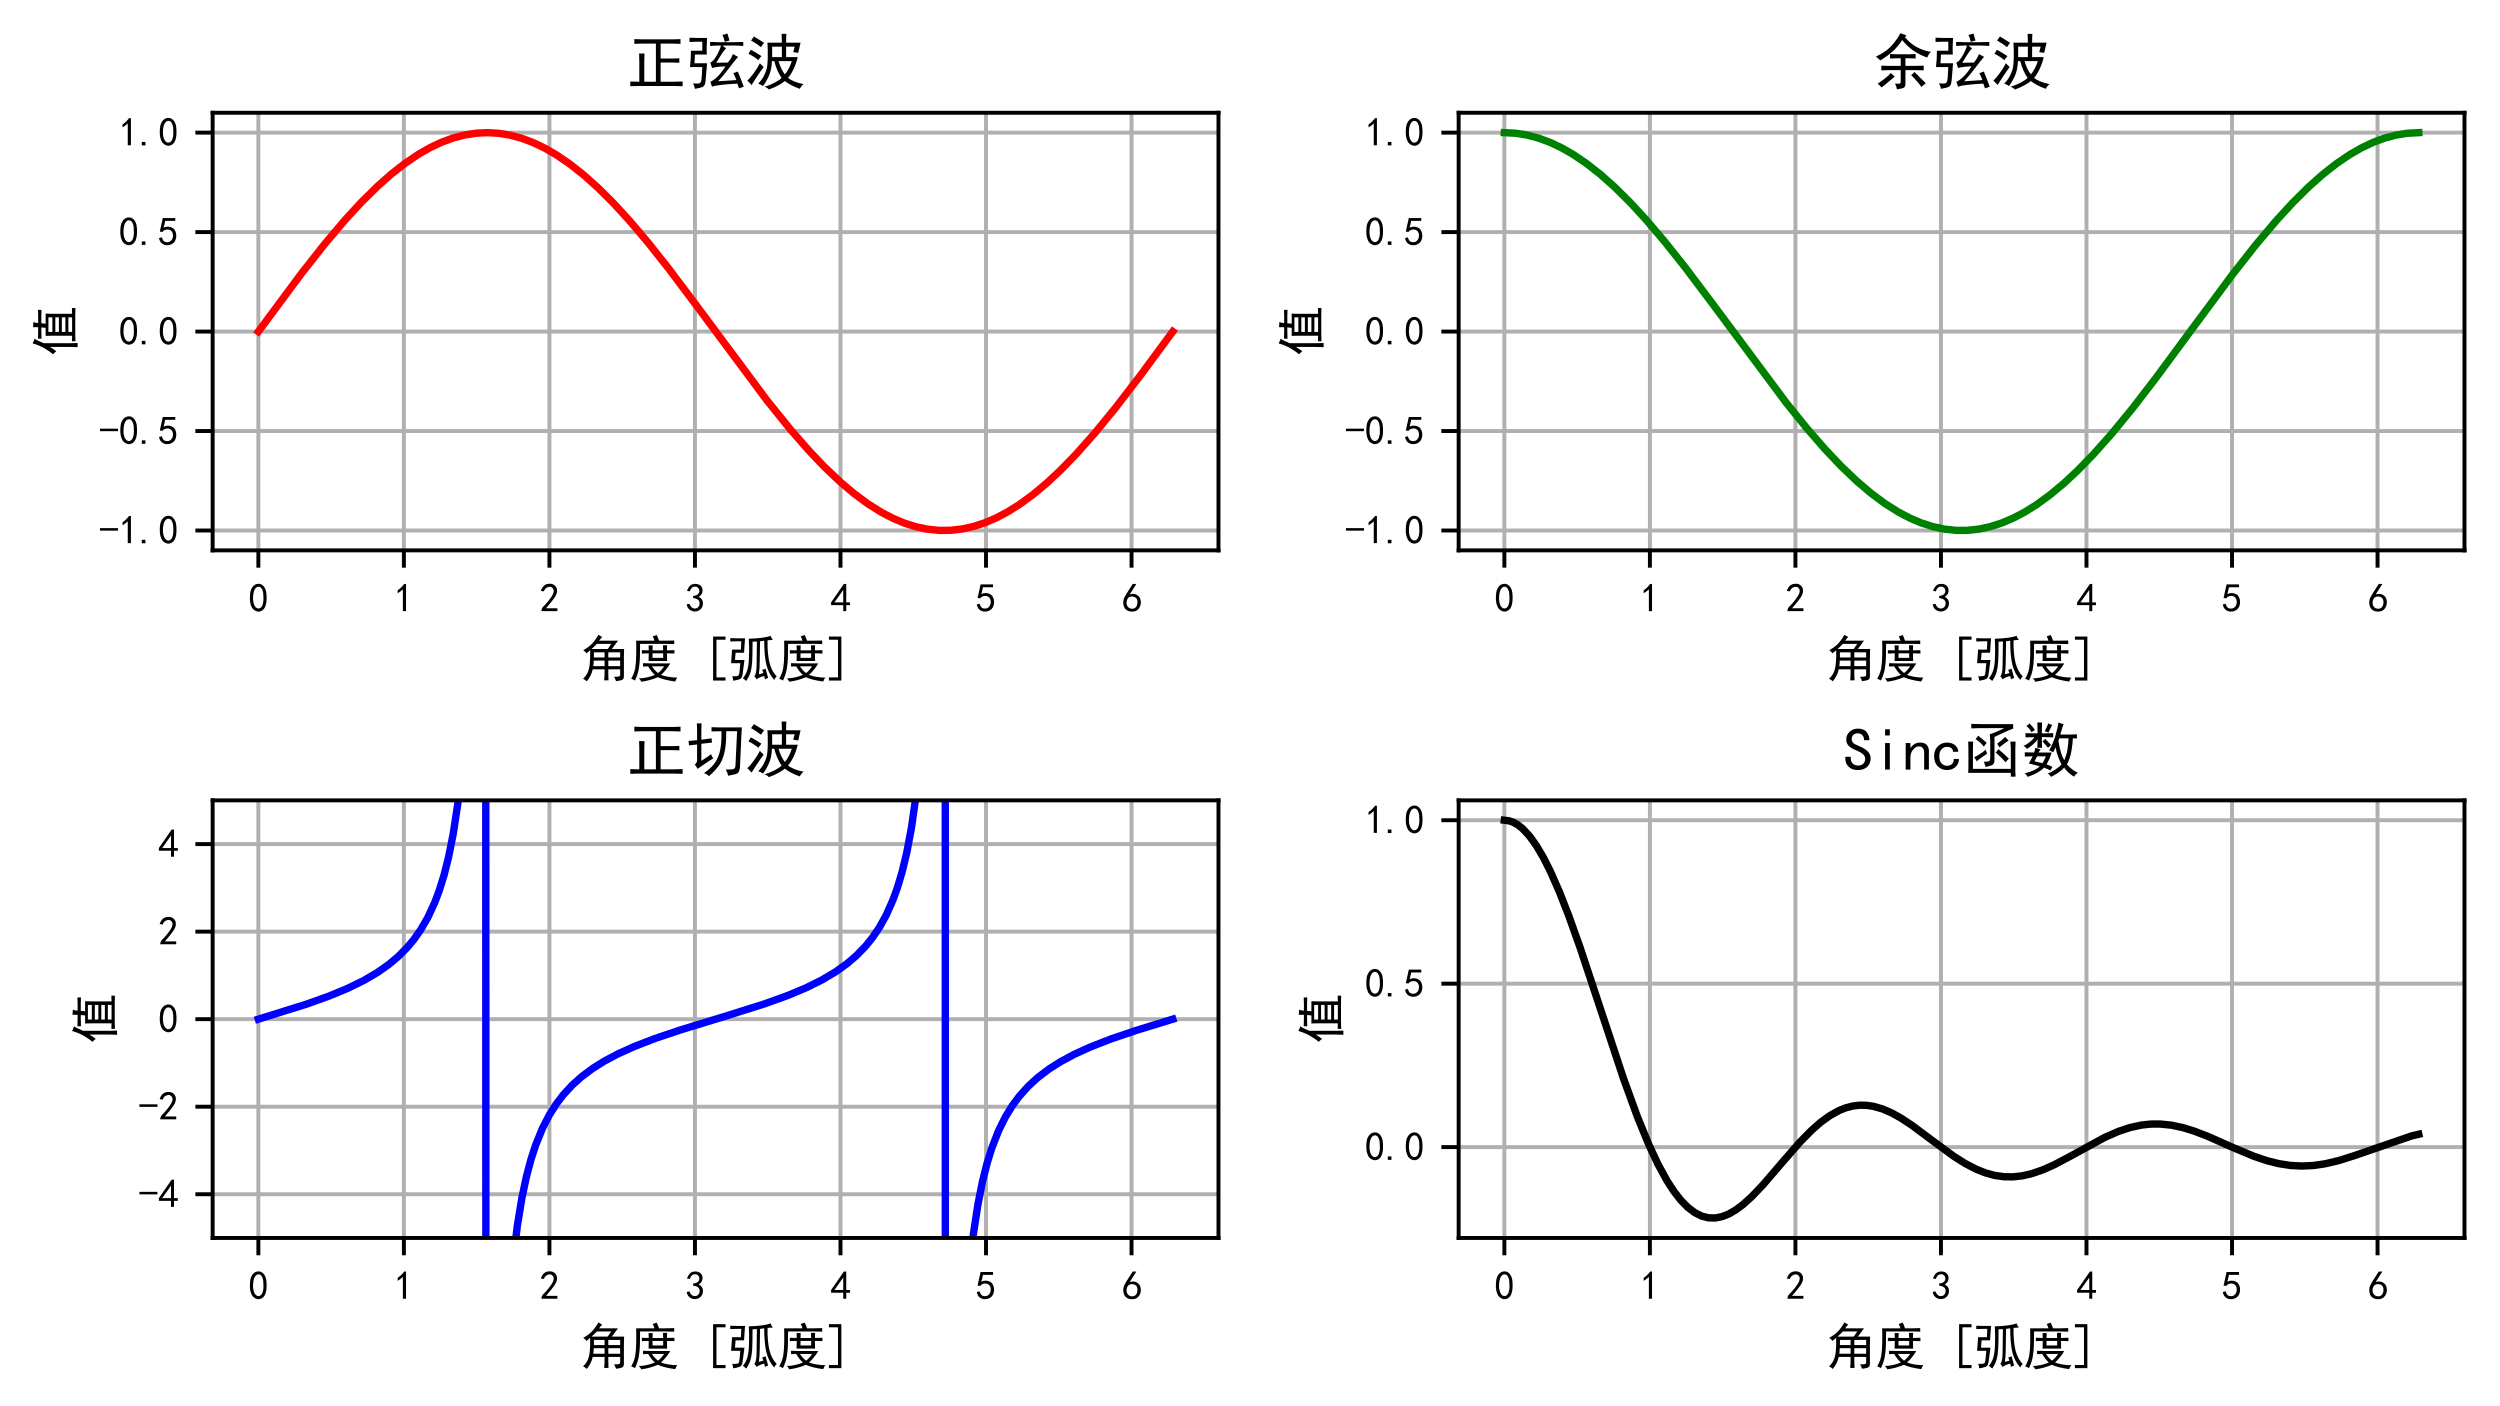<?xml version="1.0" encoding="utf-8" standalone="no"?>
<!DOCTYPE svg PUBLIC "-//W3C//DTD SVG 1.1//EN"
  "http://www.w3.org/Graphics/SVG/1.1/DTD/svg11.dtd">
<svg xmlns:xlink="http://www.w3.org/1999/xlink" width="506.789pt" height="284.957pt" viewBox="0 0 506.789 284.957" xmlns="http://www.w3.org/2000/svg" version="1.1">
 <defs>
  <style type="text/css">*{stroke-linejoin: round; stroke-linecap: butt}</style>
 </defs>
 <g id="figure_1">
  <g id="patch_1">
   <path d="M 0 284.957 
L 506.789 284.957 
L 506.789 0 
L 0 0 
z
" style="fill: #ffffff"/>
  </g>
  <g id="axes_1">
   <g id="patch_2">
    <path d="M 43.106 111.573 
L 247.004 111.573 
L 247.004 22.856 
L 43.106 22.856 
z
" style="fill: #ffffff"/>
   </g>
   <g id="matplotlib.axis_1">
    <g id="xtick_1">
     <g id="line2d_1">
      <path d="M 52.374 111.573 
L 52.374 22.856 
" clip-path="url(#p5f10c13020)" style="fill: none; stroke: #b0b0b0; stroke-width: 0.8; stroke-linecap: square"/>
     </g>
     <g id="line2d_2">
      <defs>
       <path id="m9344f1abde" d="M 0 0 
L 0 3.5 
" style="stroke: #000000; stroke-width: 0.8"/>
      </defs>
      <g>
       <use xlink:href="#m9344f1abde" x="52.374" y="111.573" style="stroke: #000000; stroke-width: 0.8"/>
      </g>
     </g>
     <g id="text_1">
      <!-- 0 -->
      <g transform="translate(50.374 124.073) scale(0.08 -0.08)">
       <defs>
        <path id="SimHei-30" d="M 225 2537 
Q 250 3200 412 3587 
Q 575 3975 875 4225 
Q 1175 4475 1612 4475 
Q 2050 4475 2375 4112 
Q 2700 3750 2800 3200 
Q 2900 2650 2862 1937 
Q 2825 1225 2612 775 
Q 2400 325 1975 150 
Q 1550 -25 1125 187 
Q 700 400 525 750 
Q 350 1100 275 1487 
Q 200 1875 225 2537 
z
M 750 2687 
Q 675 2000 800 1462 
Q 925 925 1212 700 
Q 1500 475 1800 612 
Q 2100 750 2237 1162 
Q 2375 1575 2375 2062 
Q 2375 2550 2337 2950 
Q 2300 3350 2112 3675 
Q 1925 4000 1612 4012 
Q 1300 4025 1062 3700 
Q 825 3375 750 2687 
z
" transform="scale(0.016)"/>
       </defs>
       <use xlink:href="#SimHei-30"/>
      </g>
     </g>
    </g>
    <g id="xtick_2">
     <g id="line2d_3">
      <path d="M 81.875 111.573 
L 81.875 22.856 
" clip-path="url(#p5f10c13020)" style="fill: none; stroke: #b0b0b0; stroke-width: 0.8; stroke-linecap: square"/>
     </g>
     <g id="line2d_4">
      <g>
       <use xlink:href="#m9344f1abde" x="81.875" y="111.573" style="stroke: #000000; stroke-width: 0.8"/>
      </g>
     </g>
     <g id="text_2">
      <!-- 1 -->
      <g transform="translate(79.875 124.073) scale(0.08 -0.08)">
       <defs>
        <path id="SimHei-31" d="M 1400 3600 
Q 1075 3275 575 2975 
L 575 3450 
Q 1200 3875 1600 4450 
L 1900 4450 
L 1900 150 
L 1400 150 
L 1400 3600 
z
" transform="scale(0.016)"/>
       </defs>
       <use xlink:href="#SimHei-31"/>
      </g>
     </g>
    </g>
    <g id="xtick_3">
     <g id="line2d_5">
      <path d="M 111.377 111.573 
L 111.377 22.856 
" clip-path="url(#p5f10c13020)" style="fill: none; stroke: #b0b0b0; stroke-width: 0.8; stroke-linecap: square"/>
     </g>
     <g id="line2d_6">
      <g>
       <use xlink:href="#m9344f1abde" x="111.377" y="111.573" style="stroke: #000000; stroke-width: 0.8"/>
      </g>
     </g>
     <g id="text_3">
      <!-- 2 -->
      <g transform="translate(109.377 124.073) scale(0.08 -0.08)">
       <defs>
        <path id="SimHei-32" d="M 300 250 
Q 325 625 650 925 
Q 975 1225 1475 1862 
Q 1975 2500 2125 2850 
Q 2275 3200 2237 3450 
Q 2200 3700 2000 3862 
Q 1800 4025 1537 4000 
Q 1275 3975 1037 3800 
Q 800 3625 675 3275 
L 200 3350 
Q 400 3925 712 4187 
Q 1025 4450 1450 4475 
Q 1700 4500 1900 4462 
Q 2100 4425 2312 4287 
Q 2525 4150 2662 3875 
Q 2800 3600 2762 3212 
Q 2725 2825 2375 2287 
Q 2025 1750 1025 600 
L 2825 600 
L 2825 150 
L 300 150 
L 300 250 
z
" transform="scale(0.016)"/>
       </defs>
       <use xlink:href="#SimHei-32"/>
      </g>
     </g>
    </g>
    <g id="xtick_4">
     <g id="line2d_7">
      <path d="M 140.878 111.573 
L 140.878 22.856 
" clip-path="url(#p5f10c13020)" style="fill: none; stroke: #b0b0b0; stroke-width: 0.8; stroke-linecap: square"/>
     </g>
     <g id="line2d_8">
      <g>
       <use xlink:href="#m9344f1abde" x="140.878" y="111.573" style="stroke: #000000; stroke-width: 0.8"/>
      </g>
     </g>
     <g id="text_4">
      <!-- 3 -->
      <g transform="translate(138.878 124.073) scale(0.08 -0.08)">
       <defs>
        <path id="SimHei-33" d="M 250 1225 
L 700 1300 
Q 800 975 1025 762 
Q 1250 550 1587 562 
Q 1925 575 2125 837 
Q 2325 1100 2300 1437 
Q 2275 1775 2037 1962 
Q 1800 2150 1275 2225 
L 1275 2550 
Q 1800 2600 2037 2825 
Q 2275 3050 2250 3412 
Q 2225 3775 1925 3937 
Q 1625 4100 1287 3975 
Q 950 3850 750 3275 
L 300 3350 
Q 450 3800 712 4100 
Q 975 4400 1425 4450 
Q 1875 4500 2212 4337 
Q 2550 4175 2687 3837 
Q 2825 3500 2725 3100 
Q 2625 2700 2150 2400 
Q 2500 2250 2687 1950 
Q 2875 1650 2812 1162 
Q 2750 675 2375 375 
Q 2000 75 1525 87 
Q 1050 100 700 387 
Q 350 675 250 1225 
z
" transform="scale(0.016)"/>
       </defs>
       <use xlink:href="#SimHei-33"/>
      </g>
     </g>
    </g>
    <g id="xtick_5">
     <g id="line2d_9">
      <path d="M 170.379 111.573 
L 170.379 22.856 
" clip-path="url(#p5f10c13020)" style="fill: none; stroke: #b0b0b0; stroke-width: 0.8; stroke-linecap: square"/>
     </g>
     <g id="line2d_10">
      <g>
       <use xlink:href="#m9344f1abde" x="170.379" y="111.573" style="stroke: #000000; stroke-width: 0.8"/>
      </g>
     </g>
     <g id="text_5">
      <!-- 4 -->
      <g transform="translate(168.379 124.073) scale(0.08 -0.08)">
       <defs>
        <path id="SimHei-34" d="M 2000 1100 
L 75 1100 
L 75 1525 
L 2100 4450 
L 2475 4450 
L 2475 1525 
L 3075 1525 
L 3075 1100 
L 2475 1100 
L 2475 150 
L 2000 150 
L 2000 1100 
z
M 2000 1525 
L 2000 3500 
L 600 1525 
L 2000 1525 
z
" transform="scale(0.016)"/>
       </defs>
       <use xlink:href="#SimHei-34"/>
      </g>
     </g>
    </g>
    <g id="xtick_6">
     <g id="line2d_11">
      <path d="M 199.88 111.573 
L 199.88 22.856 
" clip-path="url(#p5f10c13020)" style="fill: none; stroke: #b0b0b0; stroke-width: 0.8; stroke-linecap: square"/>
     </g>
     <g id="line2d_12">
      <g>
       <use xlink:href="#m9344f1abde" x="199.88" y="111.573" style="stroke: #000000; stroke-width: 0.8"/>
      </g>
     </g>
     <g id="text_6">
      <!-- 5 -->
      <g transform="translate(197.88 124.073) scale(0.08 -0.08)">
       <defs>
        <path id="SimHei-35" d="M 550 1325 
Q 725 650 1150 575 
Q 1575 500 1837 662 
Q 2100 825 2212 1087 
Q 2325 1350 2312 1675 
Q 2300 2000 2137 2225 
Q 1975 2450 1725 2525 
Q 1475 2600 1162 2525 
Q 850 2450 650 2175 
L 225 2225 
Q 275 2375 700 4375 
L 2675 4375 
L 2675 3925 
L 1075 3925 
Q 950 3250 825 2850 
Q 1200 3025 1525 3012 
Q 1850 3000 2150 2862 
Q 2450 2725 2587 2487 
Q 2725 2250 2787 2012 
Q 2850 1775 2837 1500 
Q 2825 1225 2725 937 
Q 2625 650 2425 462 
Q 2225 275 1937 162 
Q 1650 50 1275 75 
Q 900 100 562 350 
Q 225 600 100 1200 
L 550 1325 
z
" transform="scale(0.016)"/>
       </defs>
       <use xlink:href="#SimHei-35"/>
      </g>
     </g>
    </g>
    <g id="xtick_7">
     <g id="line2d_13">
      <path d="M 229.381 111.573 
L 229.381 22.856 
" clip-path="url(#p5f10c13020)" style="fill: none; stroke: #b0b0b0; stroke-width: 0.8; stroke-linecap: square"/>
     </g>
     <g id="line2d_14">
      <g>
       <use xlink:href="#m9344f1abde" x="229.381" y="111.573" style="stroke: #000000; stroke-width: 0.8"/>
      </g>
     </g>
     <g id="text_7">
      <!-- 6 -->
      <g transform="translate(227.381 124.073) scale(0.08 -0.08)">
       <defs>
        <path id="SimHei-36" d="M 250 1612 
Q 275 1975 387 2225 
Q 500 2475 725 2850 
L 1750 4450 
L 2325 4450 
L 1275 2800 
Q 1950 2975 2350 2750 
Q 2750 2525 2887 2237 
Q 3025 1950 3037 1612 
Q 3050 1275 2937 950 
Q 2825 625 2537 362 
Q 2250 100 1737 75 
Q 1225 50 862 262 
Q 500 475 362 862 
Q 225 1250 250 1612 
z
M 1025 787 
Q 1250 550 1625 525 
Q 2000 500 2250 775 
Q 2500 1050 2500 1575 
Q 2500 2100 2187 2300 
Q 1875 2500 1487 2450 
Q 1100 2400 925 2075 
Q 750 1750 775 1387 
Q 800 1025 1025 787 
z
" transform="scale(0.016)"/>
       </defs>
       <use xlink:href="#SimHei-36"/>
      </g>
     </g>
    </g>
    <g id="text_8">
     <!-- 角度 [弧度] -->
     <g transform="translate(117.555 137.119) scale(0.1 -0.1)">
      <defs>
       <path id="SimHei-89d2" d="M 3125 900 
L 1625 900 
Q 1475 125 875 -625 
Q 650 -400 400 -300 
Q 775 50 975 475 
Q 1175 900 1250 1575 
Q 1325 2250 1300 3325 
Q 1100 3125 825 2925 
Q 700 3125 425 3325 
Q 650 3425 1075 3737 
Q 1500 4050 1850 4512 
Q 2200 4975 2350 5275 
Q 2550 5125 2825 5000 
Q 2700 4875 2425 4525 
L 4825 4525 
Q 4700 4375 4050 3475 
L 5600 3475 
Q 5575 2925 5575 2500 
L 5575 25 
Q 5575 -350 5325 -450 
Q 5075 -550 4575 -600 
Q 4500 -325 4325 -50 
Q 4825 -50 4975 0 
Q 5125 50 5100 325 
L 5100 900 
L 3600 900 
L 3600 400 
Q 3600 25 3625 -500 
L 3075 -500 
Q 3125 0 3125 500 
L 3125 900 
z
M 3525 3475 
L 3975 4125 
L 2150 4125 
Q 1825 3775 1475 3475 
L 3525 3475 
z
M 5100 1300 
L 5100 2000 
L 3600 2000 
L 3600 1300 
L 5100 1300 
z
M 5100 2400 
L 5100 3050 
L 3600 3050 
L 3600 2400 
L 5100 2400 
z
M 3125 1300 
L 3125 2000 
L 1750 2000 
Q 1750 1625 1700 1300 
L 3125 1300 
z
M 3125 2400 
L 3125 3050 
L 1775 3050 
L 1775 2400 
L 3125 2400 
z
" transform="scale(0.016)"/>
       <path id="SimHei-5ea6" d="M 1750 1675 
Q 2450 1650 2875 1650 
L 5200 1650 
Q 4975 1250 4650 850 
Q 4325 450 4025 200 
Q 4350 50 4950 -50 
Q 5550 -150 6100 -150 
Q 5950 -300 5825 -650 
Q 5100 -550 4550 -412 
Q 4000 -275 3625 -100 
Q 3100 -325 2587 -462 
Q 2075 -600 1525 -675 
Q 1450 -475 1225 -250 
Q 1675 -250 2250 -125 
Q 2825 0 3250 200 
Q 2825 550 2400 1275 
L 1750 1250 
L 1750 1675 
z
M 2975 5075 
Q 3250 5150 3475 5250 
Q 3625 4975 3775 4525 
L 4700 4525 
Q 4975 4525 5700 4550 
L 5700 4100 
Q 5000 4125 4650 4125 
L 1375 4125 
Q 1375 3000 1350 2312 
Q 1325 1625 1212 950 
Q 1100 275 725 -525 
Q 500 -375 250 -300 
Q 650 400 762 1075 
Q 875 1750 887 2800 
Q 900 3850 875 4525 
L 3200 4525 
Q 3100 4850 2975 5075 
z
M 2475 3300 
Q 2475 3700 2450 3925 
L 2975 3925 
Q 2950 3725 2950 3300 
L 4300 3300 
Q 4300 3700 4275 3950 
L 4800 3950 
Q 4775 3650 4775 3300 
Q 5325 3300 5725 3325 
L 5725 2900 
Q 5350 2925 4775 2925 
Q 4775 2250 4800 1950 
L 2450 1950 
Q 2475 2350 2475 2925 
Q 2175 2925 1600 2900 
L 1600 3325 
Q 2175 3300 2475 3300 
z
M 4300 2350 
L 4300 2925 
L 2950 2925 
L 2950 2350 
L 4300 2350 
z
M 2875 1275 
Q 3200 775 3650 425 
Q 4025 700 4425 1275 
L 2900 1275 
L 2875 1275 
z
" transform="scale(0.016)"/>
       <path id="SimHei-20" transform="scale(0.016)"/>
       <path id="SimHei-5b" d="M 2825 -525 
L 1250 -525 
L 1250 5050 
L 2825 5050 
L 2825 4650 
L 1675 4650 
L 1675 -125 
L 2825 -125 
L 2825 -525 
z
" transform="scale(0.016)"/>
       <path id="SimHei-5f27" d="M 4075 4450 
Q 4050 3225 4037 2037 
Q 4025 850 3925 275 
Q 4200 350 4500 425 
Q 4450 600 4350 825 
Q 4575 900 4775 975 
Q 4925 400 5100 -200 
Q 4875 -250 4700 -375 
Q 4650 -125 4600 50 
Q 3900 -125 3650 -375 
L 3350 50 
Q 3625 250 3637 1437 
Q 3650 2625 3675 4425 
L 3125 4400 
Q 3125 2625 3075 1850 
Q 3025 1075 2875 550 
Q 2725 25 2325 -575 
Q 2125 -400 1900 -225 
Q 2275 225 2450 775 
Q 2625 1325 2662 2237 
Q 2700 3150 2687 3787 
Q 2675 4425 2650 4775 
Q 3650 4800 4350 4900 
Q 5050 5000 5400 5150 
Q 5500 4850 5700 4625 
Q 5475 4625 5025 4575 
Q 5000 3750 5075 2962 
Q 5150 2175 5287 1662 
Q 5425 1150 5662 712 
Q 5900 275 6200 0 
Q 6000 -125 5875 -450 
Q 5500 -25 5262 437 
Q 5025 900 4887 1437 
Q 4750 1975 4675 2750 
Q 4600 3525 4600 4525 
L 4075 4450 
z
M 2100 2075 
Q 1925 800 1862 275 
Q 1800 -250 1475 -362 
Q 1150 -475 675 -550 
Q 650 -250 550 25 
Q 1275 -25 1375 150 
Q 1475 325 1575 1675 
L 400 1675 
Q 450 2150 475 2575 
Q 500 3000 525 3400 
L 1650 3400 
L 1700 4450 
L 1175 4450 
Q 750 4450 300 4425 
L 300 4850 
Q 750 4825 1150 4825 
L 2175 4825 
Q 2150 4425 2112 4000 
Q 2075 3575 2050 3000 
L 975 3000 
L 900 2075 
L 2100 2075 
z
" transform="scale(0.016)"/>
       <path id="SimHei-5d" d="M 1875 -525 
L 300 -525 
L 300 -125 
L 1450 -125 
L 1450 4650 
L 300 4650 
L 300 5050 
L 1875 5050 
L 1875 -525 
z
" transform="scale(0.016)"/>
      </defs>
      <use xlink:href="#SimHei-89d2"/>
      <use xlink:href="#SimHei-5ea6" transform="translate(100 0)"/>
      <use xlink:href="#SimHei-20" transform="translate(200 0)"/>
      <use xlink:href="#SimHei-5b" transform="translate(250 0)"/>
      <use xlink:href="#SimHei-5f27" transform="translate(300 0)"/>
      <use xlink:href="#SimHei-5ea6" transform="translate(400 0)"/>
      <use xlink:href="#SimHei-5d" transform="translate(500 0)"/>
     </g>
    </g>
   </g>
   <g id="matplotlib.axis_2">
    <g id="ytick_1">
     <g id="line2d_15">
      <path d="M 43.106 107.54 
L 247.004 107.54 
" clip-path="url(#p5f10c13020)" style="fill: none; stroke: #b0b0b0; stroke-width: 0.8; stroke-linecap: square"/>
     </g>
     <g id="line2d_16">
      <defs>
       <path id="m191a0037b1" d="M 0 0 
L -3.5 0 
" style="stroke: #000000; stroke-width: 0.8"/>
      </defs>
      <g>
       <use xlink:href="#m191a0037b1" x="43.106" y="107.54" style="stroke: #000000; stroke-width: 0.8"/>
      </g>
     </g>
     <g id="text_9">
      <!-- -1.0 -->
      <g transform="translate(20.106 110.29) scale(0.08 -0.08)">
       <defs>
        <path id="SimHei-2d" d="M 2975 2125 
L 125 2125 
L 125 2525 
L 2975 2525 
L 2975 2125 
z
" transform="scale(0.016)"/>
        <path id="SimHei-2e" d="M 1075 125 
L 500 125 
L 500 675 
L 1075 675 
L 1075 125 
z
" transform="scale(0.016)"/>
       </defs>
       <use xlink:href="#SimHei-2d"/>
       <use xlink:href="#SimHei-31" transform="translate(50 0)"/>
       <use xlink:href="#SimHei-2e" transform="translate(100 0)"/>
       <use xlink:href="#SimHei-30" transform="translate(150 0)"/>
      </g>
     </g>
    </g>
    <g id="ytick_2">
     <g id="line2d_17">
      <path d="M 43.106 87.377 
L 247.004 87.377 
" clip-path="url(#p5f10c13020)" style="fill: none; stroke: #b0b0b0; stroke-width: 0.8; stroke-linecap: square"/>
     </g>
     <g id="line2d_18">
      <g>
       <use xlink:href="#m191a0037b1" x="43.106" y="87.377" style="stroke: #000000; stroke-width: 0.8"/>
      </g>
     </g>
     <g id="text_10">
      <!-- -0.5 -->
      <g transform="translate(20.106 90.127) scale(0.08 -0.08)">
       <use xlink:href="#SimHei-2d"/>
       <use xlink:href="#SimHei-30" transform="translate(50 0)"/>
       <use xlink:href="#SimHei-2e" transform="translate(100 0)"/>
       <use xlink:href="#SimHei-35" transform="translate(150 0)"/>
      </g>
     </g>
    </g>
    <g id="ytick_3">
     <g id="line2d_19">
      <path d="M 43.106 67.214 
L 247.004 67.214 
" clip-path="url(#p5f10c13020)" style="fill: none; stroke: #b0b0b0; stroke-width: 0.8; stroke-linecap: square"/>
     </g>
     <g id="line2d_20">
      <g>
       <use xlink:href="#m191a0037b1" x="43.106" y="67.214" style="stroke: #000000; stroke-width: 0.8"/>
      </g>
     </g>
     <g id="text_11">
      <!-- 0.0 -->
      <g transform="translate(24.106 69.964) scale(0.08 -0.08)">
       <use xlink:href="#SimHei-30"/>
       <use xlink:href="#SimHei-2e" transform="translate(50 0)"/>
       <use xlink:href="#SimHei-30" transform="translate(100 0)"/>
      </g>
     </g>
    </g>
    <g id="ytick_4">
     <g id="line2d_21">
      <path d="M 43.106 47.051 
L 247.004 47.051 
" clip-path="url(#p5f10c13020)" style="fill: none; stroke: #b0b0b0; stroke-width: 0.8; stroke-linecap: square"/>
     </g>
     <g id="line2d_22">
      <g>
       <use xlink:href="#m191a0037b1" x="43.106" y="47.051" style="stroke: #000000; stroke-width: 0.8"/>
      </g>
     </g>
     <g id="text_12">
      <!-- 0.5 -->
      <g transform="translate(24.106 49.801) scale(0.08 -0.08)">
       <use xlink:href="#SimHei-30"/>
       <use xlink:href="#SimHei-2e" transform="translate(50 0)"/>
       <use xlink:href="#SimHei-35" transform="translate(100 0)"/>
      </g>
     </g>
    </g>
    <g id="ytick_5">
     <g id="line2d_23">
      <path d="M 43.106 26.888 
L 247.004 26.888 
" clip-path="url(#p5f10c13020)" style="fill: none; stroke: #b0b0b0; stroke-width: 0.8; stroke-linecap: square"/>
     </g>
     <g id="line2d_24">
      <g>
       <use xlink:href="#m191a0037b1" x="43.106" y="26.888" style="stroke: #000000; stroke-width: 0.8"/>
      </g>
     </g>
     <g id="text_13">
      <!-- 1.0 -->
      <g transform="translate(24.106 29.638) scale(0.08 -0.08)">
       <use xlink:href="#SimHei-31"/>
       <use xlink:href="#SimHei-2e" transform="translate(50 0)"/>
       <use xlink:href="#SimHei-30" transform="translate(100 0)"/>
      </g>
     </g>
    </g>
    <g id="text_14">
     <!-- 值 -->
     <g transform="translate(14.856 72.214) rotate(-90) scale(0.1 -0.1)">
      <defs>
       <path id="SimHei-503c" d="M 3675 4450 
L 3675 5100 
Q 3975 5075 4350 5050 
Q 4225 4875 4200 4450 
L 5125 4450 
Q 5550 4450 5875 4475 
L 5875 4025 
Q 5525 4050 5125 4050 
L 4175 4050 
L 4125 3500 
L 5400 3500 
Q 5375 3200 5375 2700 
L 5375 150 
Q 5875 150 6100 175 
L 6100 -275 
Q 5775 -250 5200 -250 
L 2850 -250 
Q 2275 -250 1900 -275 
L 1900 175 
Q 2125 150 2600 150 
L 2600 2700 
Q 2600 3175 2575 3500 
L 3600 3500 
L 3650 4050 
L 3200 4050 
Q 2575 4050 2225 4025 
L 2225 4475 
Q 2550 4450 3200 4450 
L 3675 4450 
z
M 2225 4900 
Q 2025 4675 1650 3750 
L 1650 450 
Q 1650 -75 1675 -550 
L 1150 -550 
Q 1175 -125 1175 375 
L 1175 2950 
Q 875 2450 625 2150 
Q 425 2425 250 2575 
Q 500 2825 937 3537 
Q 1375 4250 1625 5150 
Q 1975 4975 2225 4900 
z
M 4925 2650 
L 4925 3150 
L 3075 3150 
L 3075 2650 
L 4925 2650 
z
M 4925 150 
L 4925 625 
L 3075 625 
L 3075 150 
L 4925 150 
z
M 4925 1000 
L 4925 1450 
L 3075 1450 
L 3075 1000 
L 4925 1000 
z
M 4925 1825 
L 4925 2275 
L 3075 2275 
L 3075 1825 
L 4925 1825 
z
" transform="scale(0.016)"/>
      </defs>
      <use xlink:href="#SimHei-503c"/>
     </g>
    </g>
   </g>
   <g id="line2d_25">
    <path d="M 52.374 67.214 
L 61.201 55.328 
L 65.847 49.432 
L 70.028 44.498 
L 73.28 40.971 
L 76.532 37.762 
L 79.319 35.294 
L 82.106 33.112 
L 84.894 31.233 
L 87.217 29.913 
L 89.54 28.823 
L 91.862 27.971 
L 94.185 27.363 
L 96.508 27.001 
L 98.831 26.889 
L 101.154 27.026 
L 103.476 27.413 
L 105.799 28.046 
L 108.122 28.921 
L 110.445 30.035 
L 112.768 31.378 
L 115.555 33.282 
L 118.343 35.489 
L 121.13 37.979 
L 124.382 41.212 
L 127.634 44.761 
L 131.35 49.148 
L 135.531 54.421 
L 141.106 61.833 
L 155.508 81.205 
L 160.153 86.963 
L 163.87 91.225 
L 167.122 94.643 
L 170.374 97.728 
L 173.161 100.08 
L 175.949 102.138 
L 178.736 103.884 
L 181.059 105.09 
L 183.382 106.062 
L 185.704 106.792 
L 188.027 107.278 
L 190.35 107.515 
L 192.673 107.502 
L 194.996 107.24 
L 197.319 106.73 
L 199.641 105.975 
L 201.964 104.98 
L 204.287 103.751 
L 206.61 102.295 
L 209.397 100.263 
L 212.185 97.935 
L 214.972 95.333 
L 218.224 91.983 
L 221.94 87.788 
L 226.122 82.683 
L 231.232 76.033 
L 237.736 67.214 
L 237.736 67.214 
" clip-path="url(#p5f10c13020)" style="fill: none; stroke: #ff0000; stroke-width: 1.5; stroke-linecap: square"/>
   </g>
   <g id="patch_3">
    <path d="M 43.106 111.573 
L 43.106 22.856 
" style="fill: none; stroke: #000000; stroke-width: 0.8; stroke-linejoin: miter; stroke-linecap: square"/>
   </g>
   <g id="patch_4">
    <path d="M 247.004 111.573 
L 247.004 22.856 
" style="fill: none; stroke: #000000; stroke-width: 0.8; stroke-linejoin: miter; stroke-linecap: square"/>
   </g>
   <g id="patch_5">
    <path d="M 43.106 111.573 
L 247.004 111.573 
" style="fill: none; stroke: #000000; stroke-width: 0.8; stroke-linejoin: miter; stroke-linecap: square"/>
   </g>
   <g id="patch_6">
    <path d="M 43.106 22.856 
L 247.004 22.856 
" style="fill: none; stroke: #000000; stroke-width: 0.8; stroke-linejoin: miter; stroke-linecap: square"/>
   </g>
   <g id="text_15">
    <!-- 正弦波 -->
    <g transform="translate(127.055 16.856) scale(0.12 -0.12)">
     <defs>
      <path id="SimHei-6b63" d="M 4825 4625 
Q 5300 4625 5675 4650 
L 5675 4150 
Q 5300 4175 4775 4175 
L 3575 4175 
L 3575 2600 
L 4850 2600 
Q 5250 2600 5550 2625 
L 5550 2150 
Q 5250 2175 4850 2175 
L 3575 2175 
L 3575 150 
L 4850 150 
Q 5375 150 5900 175 
L 5900 -325 
Q 5375 -300 4975 -300 
L 1175 -300 
Q 700 -300 375 -325 
L 375 175 
Q 700 150 1175 150 
L 1325 150 
L 1325 2350 
Q 1325 2800 1300 3125 
L 1875 3125 
Q 1850 2825 1850 2350 
L 1850 150 
L 3075 150 
L 3075 4175 
L 1625 4175 
Q 1150 4175 800 4150 
L 800 4650 
Q 1150 4625 1625 4625 
L 4825 4625 
z
" transform="scale(0.016)"/>
      <path id="SimHei-5f26" d="M 5025 4325 
Q 5575 4325 6050 4350 
L 6050 3925 
Q 5525 3975 5025 3975 
L 3850 3975 
Q 4000 3825 4250 3675 
Q 4025 3550 3200 2150 
Q 3650 2150 4425 2175 
Q 4825 2650 4950 3075 
Q 5200 2925 5500 2775 
Q 5100 2325 4550 1587 
Q 4000 850 3400 200 
Q 3825 225 5325 325 
Q 5175 750 5000 1050 
Q 5225 1125 5475 1225 
Q 5850 325 6100 -375 
Q 5975 -425 5600 -550 
Q 5525 -325 5425 -50 
Q 4450 -100 3775 -175 
Q 3100 -250 2750 -375 
L 2575 150 
Q 2850 250 3275 637 
Q 3700 1025 4175 1775 
Q 3925 1775 3525 1737 
Q 3125 1700 2750 1600 
L 2575 2175 
Q 2875 2275 3225 2887 
Q 3575 3500 3700 3975 
Q 3025 3975 2550 3925 
L 2550 4350 
Q 3025 4325 3500 4325 
L 5025 4325 
z
M 950 -600 
Q 900 -325 750 -25 
Q 1350 -75 1462 0 
Q 1575 75 1625 300 
Q 1675 525 1725 1700 
L 425 1700 
Q 525 2575 525 3425 
L 1725 3425 
L 1725 4375 
L 1150 4375 
Q 750 4375 375 4350 
L 375 4800 
Q 750 4775 1125 4775 
L 2225 4775 
Q 2200 4300 2187 3900 
Q 2175 3500 2200 3025 
L 950 3025 
L 900 2100 
L 2225 2100 
Q 2175 1600 2125 850 
Q 2075 100 2000 -112 
Q 1925 -325 1725 -412 
Q 1525 -500 950 -600 
z
M 4375 5250 
Q 4475 4900 4600 4500 
Q 4350 4450 4100 4350 
Q 4025 4750 3850 5100 
Q 4125 5125 4375 5250 
z
" transform="scale(0.016)"/>
      <path id="SimHei-6ce2" d="M 5075 3275 
Q 5175 3600 5225 3850 
L 4325 3850 
L 4325 2750 
L 5550 2750 
Q 5400 2100 5125 1512 
Q 4850 925 4525 550 
Q 4775 350 5200 175 
Q 5625 0 6175 -100 
Q 5900 -300 5775 -600 
Q 5250 -425 4800 -175 
Q 4350 75 4200 225 
Q 3950 25 3537 -212 
Q 3125 -450 2500 -675 
Q 2375 -500 2050 -375 
Q 2525 -250 3062 25 
Q 3600 300 3850 550 
Q 3325 1300 3075 2325 
L 2825 2325 
Q 2800 1400 2487 725 
Q 2175 50 1875 -300 
Q 1700 -150 1375 -50 
Q 1750 325 1950 712 
Q 2150 1100 2262 1475 
Q 2375 1850 2387 2825 
Q 2400 3800 2350 4275 
L 3875 4275 
Q 3875 4850 3850 5200 
L 4350 5200 
Q 4325 4900 4325 4275 
L 5850 4275 
Q 5825 4125 5750 3837 
Q 5675 3550 5600 3200 
Q 5300 3250 5075 3275 
z
M 3525 2325 
Q 3800 1400 4200 925 
Q 4650 1475 4925 2325 
L 3525 2325 
z
M 1950 1700 
Q 1700 1375 1262 712 
Q 825 50 675 -200 
Q 475 50 225 275 
Q 525 525 937 1100 
Q 1350 1675 1550 2100 
L 1950 1700 
z
M 3875 2750 
L 3875 3850 
L 2850 3850 
L 2850 2750 
L 3875 2750 
z
M 925 4925 
Q 1600 4525 2000 4250 
Q 1800 4025 1675 3800 
Q 1250 4150 625 4500 
Q 775 4700 925 4925 
z
M 600 3525 
Q 1125 3250 1725 2850 
Q 1525 2675 1400 2425 
Q 925 2825 350 3100 
Q 450 3275 600 3525 
z
" transform="scale(0.016)"/>
     </defs>
     <use xlink:href="#SimHei-6b63"/>
     <use xlink:href="#SimHei-5f26" transform="translate(100 0)"/>
     <use xlink:href="#SimHei-6ce2" transform="translate(200 0)"/>
    </g>
   </g>
  </g>
  <g id="axes_2">
   <g id="patch_7">
    <path d="M 295.691 111.573 
L 499.589 111.573 
L 499.589 22.856 
L 295.691 22.856 
z
" style="fill: #ffffff"/>
   </g>
   <g id="matplotlib.axis_3">
    <g id="xtick_8">
     <g id="line2d_26">
      <path d="M 304.959 111.573 
L 304.959 22.856 
" clip-path="url(#p15379606bd)" style="fill: none; stroke: #b0b0b0; stroke-width: 0.8; stroke-linecap: square"/>
     </g>
     <g id="line2d_27">
      <g>
       <use xlink:href="#m9344f1abde" x="304.959" y="111.573" style="stroke: #000000; stroke-width: 0.8"/>
      </g>
     </g>
     <g id="text_16">
      <!-- 0 -->
      <g transform="translate(302.959 124.073) scale(0.08 -0.08)">
       <use xlink:href="#SimHei-30"/>
      </g>
     </g>
    </g>
    <g id="xtick_9">
     <g id="line2d_28">
      <path d="M 334.46 111.573 
L 334.46 22.856 
" clip-path="url(#p15379606bd)" style="fill: none; stroke: #b0b0b0; stroke-width: 0.8; stroke-linecap: square"/>
     </g>
     <g id="line2d_29">
      <g>
       <use xlink:href="#m9344f1abde" x="334.46" y="111.573" style="stroke: #000000; stroke-width: 0.8"/>
      </g>
     </g>
     <g id="text_17">
      <!-- 1 -->
      <g transform="translate(332.46 124.073) scale(0.08 -0.08)">
       <use xlink:href="#SimHei-31"/>
      </g>
     </g>
    </g>
    <g id="xtick_10">
     <g id="line2d_30">
      <path d="M 363.962 111.573 
L 363.962 22.856 
" clip-path="url(#p15379606bd)" style="fill: none; stroke: #b0b0b0; stroke-width: 0.8; stroke-linecap: square"/>
     </g>
     <g id="line2d_31">
      <g>
       <use xlink:href="#m9344f1abde" x="363.962" y="111.573" style="stroke: #000000; stroke-width: 0.8"/>
      </g>
     </g>
     <g id="text_18">
      <!-- 2 -->
      <g transform="translate(361.962 124.073) scale(0.08 -0.08)">
       <use xlink:href="#SimHei-32"/>
      </g>
     </g>
    </g>
    <g id="xtick_11">
     <g id="line2d_32">
      <path d="M 393.463 111.573 
L 393.463 22.856 
" clip-path="url(#p15379606bd)" style="fill: none; stroke: #b0b0b0; stroke-width: 0.8; stroke-linecap: square"/>
     </g>
     <g id="line2d_33">
      <g>
       <use xlink:href="#m9344f1abde" x="393.463" y="111.573" style="stroke: #000000; stroke-width: 0.8"/>
      </g>
     </g>
     <g id="text_19">
      <!-- 3 -->
      <g transform="translate(391.463 124.073) scale(0.08 -0.08)">
       <use xlink:href="#SimHei-33"/>
      </g>
     </g>
    </g>
    <g id="xtick_12">
     <g id="line2d_34">
      <path d="M 422.964 111.573 
L 422.964 22.856 
" clip-path="url(#p15379606bd)" style="fill: none; stroke: #b0b0b0; stroke-width: 0.8; stroke-linecap: square"/>
     </g>
     <g id="line2d_35">
      <g>
       <use xlink:href="#m9344f1abde" x="422.964" y="111.573" style="stroke: #000000; stroke-width: 0.8"/>
      </g>
     </g>
     <g id="text_20">
      <!-- 4 -->
      <g transform="translate(420.964 124.073) scale(0.08 -0.08)">
       <use xlink:href="#SimHei-34"/>
      </g>
     </g>
    </g>
    <g id="xtick_13">
     <g id="line2d_36">
      <path d="M 452.465 111.573 
L 452.465 22.856 
" clip-path="url(#p15379606bd)" style="fill: none; stroke: #b0b0b0; stroke-width: 0.8; stroke-linecap: square"/>
     </g>
     <g id="line2d_37">
      <g>
       <use xlink:href="#m9344f1abde" x="452.465" y="111.573" style="stroke: #000000; stroke-width: 0.8"/>
      </g>
     </g>
     <g id="text_21">
      <!-- 5 -->
      <g transform="translate(450.465 124.073) scale(0.08 -0.08)">
       <use xlink:href="#SimHei-35"/>
      </g>
     </g>
    </g>
    <g id="xtick_14">
     <g id="line2d_38">
      <path d="M 481.966 111.573 
L 481.966 22.856 
" clip-path="url(#p15379606bd)" style="fill: none; stroke: #b0b0b0; stroke-width: 0.8; stroke-linecap: square"/>
     </g>
     <g id="line2d_39">
      <g>
       <use xlink:href="#m9344f1abde" x="481.966" y="111.573" style="stroke: #000000; stroke-width: 0.8"/>
      </g>
     </g>
     <g id="text_22">
      <!-- 6 -->
      <g transform="translate(479.966 124.073) scale(0.08 -0.08)">
       <use xlink:href="#SimHei-36"/>
      </g>
     </g>
    </g>
    <g id="text_23">
     <!-- 角度 [弧度] -->
     <g transform="translate(370.14 137.119) scale(0.1 -0.1)">
      <use xlink:href="#SimHei-89d2"/>
      <use xlink:href="#SimHei-5ea6" transform="translate(100 0)"/>
      <use xlink:href="#SimHei-20" transform="translate(200 0)"/>
      <use xlink:href="#SimHei-5b" transform="translate(250 0)"/>
      <use xlink:href="#SimHei-5f27" transform="translate(300 0)"/>
      <use xlink:href="#SimHei-5ea6" transform="translate(400 0)"/>
      <use xlink:href="#SimHei-5d" transform="translate(500 0)"/>
     </g>
    </g>
   </g>
   <g id="matplotlib.axis_4">
    <g id="ytick_6">
     <g id="line2d_40">
      <path d="M 295.691 107.541 
L 499.589 107.541 
" clip-path="url(#p15379606bd)" style="fill: none; stroke: #b0b0b0; stroke-width: 0.8; stroke-linecap: square"/>
     </g>
     <g id="line2d_41">
      <g>
       <use xlink:href="#m191a0037b1" x="295.691" y="107.541" style="stroke: #000000; stroke-width: 0.8"/>
      </g>
     </g>
     <g id="text_24">
      <!-- -1.0 -->
      <g transform="translate(272.691 110.291) scale(0.08 -0.08)">
       <use xlink:href="#SimHei-2d"/>
       <use xlink:href="#SimHei-31" transform="translate(50 0)"/>
       <use xlink:href="#SimHei-2e" transform="translate(100 0)"/>
       <use xlink:href="#SimHei-30" transform="translate(150 0)"/>
      </g>
     </g>
    </g>
    <g id="ytick_7">
     <g id="line2d_42">
      <path d="M 295.691 87.378 
L 499.589 87.378 
" clip-path="url(#p15379606bd)" style="fill: none; stroke: #b0b0b0; stroke-width: 0.8; stroke-linecap: square"/>
     </g>
     <g id="line2d_43">
      <g>
       <use xlink:href="#m191a0037b1" x="295.691" y="87.378" style="stroke: #000000; stroke-width: 0.8"/>
      </g>
     </g>
     <g id="text_25">
      <!-- -0.5 -->
      <g transform="translate(272.691 90.128) scale(0.08 -0.08)">
       <use xlink:href="#SimHei-2d"/>
       <use xlink:href="#SimHei-30" transform="translate(50 0)"/>
       <use xlink:href="#SimHei-2e" transform="translate(100 0)"/>
       <use xlink:href="#SimHei-35" transform="translate(150 0)"/>
      </g>
     </g>
    </g>
    <g id="ytick_8">
     <g id="line2d_44">
      <path d="M 295.691 67.215 
L 499.589 67.215 
" clip-path="url(#p15379606bd)" style="fill: none; stroke: #b0b0b0; stroke-width: 0.8; stroke-linecap: square"/>
     </g>
     <g id="line2d_45">
      <g>
       <use xlink:href="#m191a0037b1" x="295.691" y="67.215" style="stroke: #000000; stroke-width: 0.8"/>
      </g>
     </g>
     <g id="text_26">
      <!-- 0.0 -->
      <g transform="translate(276.691 69.965) scale(0.08 -0.08)">
       <use xlink:href="#SimHei-30"/>
       <use xlink:href="#SimHei-2e" transform="translate(50 0)"/>
       <use xlink:href="#SimHei-30" transform="translate(100 0)"/>
      </g>
     </g>
    </g>
    <g id="ytick_9">
     <g id="line2d_46">
      <path d="M 295.691 47.052 
L 499.589 47.052 
" clip-path="url(#p15379606bd)" style="fill: none; stroke: #b0b0b0; stroke-width: 0.8; stroke-linecap: square"/>
     </g>
     <g id="line2d_47">
      <g>
       <use xlink:href="#m191a0037b1" x="295.691" y="47.052" style="stroke: #000000; stroke-width: 0.8"/>
      </g>
     </g>
     <g id="text_27">
      <!-- 0.5 -->
      <g transform="translate(276.691 49.802) scale(0.08 -0.08)">
       <use xlink:href="#SimHei-30"/>
       <use xlink:href="#SimHei-2e" transform="translate(50 0)"/>
       <use xlink:href="#SimHei-35" transform="translate(100 0)"/>
      </g>
     </g>
    </g>
    <g id="ytick_10">
     <g id="line2d_48">
      <path d="M 295.691 26.889 
L 499.589 26.889 
" clip-path="url(#p15379606bd)" style="fill: none; stroke: #b0b0b0; stroke-width: 0.8; stroke-linecap: square"/>
     </g>
     <g id="line2d_49">
      <g>
       <use xlink:href="#m191a0037b1" x="295.691" y="26.889" style="stroke: #000000; stroke-width: 0.8"/>
      </g>
     </g>
     <g id="text_28">
      <!-- 1.0 -->
      <g transform="translate(276.691 29.639) scale(0.08 -0.08)">
       <use xlink:href="#SimHei-31"/>
       <use xlink:href="#SimHei-2e" transform="translate(50 0)"/>
       <use xlink:href="#SimHei-30" transform="translate(100 0)"/>
      </g>
     </g>
    </g>
    <g id="text_29">
     <!-- 值 -->
     <g transform="translate(267.441 72.214) rotate(-90) scale(0.1 -0.1)">
      <use xlink:href="#SimHei-503c"/>
     </g>
    </g>
   </g>
   <g id="line2d_50">
    <path d="M 304.959 26.889 
L 307.282 27.014 
L 309.605 27.388 
L 311.928 28.009 
L 314.251 28.872 
L 316.573 29.974 
L 318.896 31.306 
L 321.684 33.197 
L 324.471 35.392 
L 327.258 37.871 
L 330.51 41.092 
L 333.762 44.63 
L 337.479 49.006 
L 341.66 54.271 
L 347.235 61.676 
L 362.101 81.652 
L 366.282 86.826 
L 369.998 91.098 
L 373.25 94.527 
L 376.502 97.625 
L 379.29 99.988 
L 382.077 102.059 
L 384.864 103.819 
L 387.187 105.036 
L 389.51 106.02 
L 391.833 106.762 
L 394.156 107.26 
L 396.479 107.51 
L 398.801 107.51 
L 401.124 107.26 
L 403.447 106.762 
L 405.77 106.02 
L 408.093 105.036 
L 410.416 103.819 
L 412.738 102.374 
L 415.526 100.354 
L 418.313 98.039 
L 421.101 95.448 
L 424.352 92.109 
L 428.069 87.926 
L 432.25 82.83 
L 436.896 76.806 
L 444.329 66.739 
L 452.691 55.48 
L 457.337 49.575 
L 461.518 44.63 
L 464.77 41.092 
L 468.022 37.871 
L 470.809 35.392 
L 473.596 33.197 
L 476.384 31.306 
L 478.707 29.974 
L 481.029 28.872 
L 483.352 28.009 
L 485.675 27.388 
L 487.998 27.014 
L 490.321 26.889 
L 490.321 26.889 
" clip-path="url(#p15379606bd)" style="fill: none; stroke: #008000; stroke-width: 1.5; stroke-linecap: square"/>
   </g>
   <g id="patch_8">
    <path d="M 295.691 111.573 
L 295.691 22.856 
" style="fill: none; stroke: #000000; stroke-width: 0.8; stroke-linejoin: miter; stroke-linecap: square"/>
   </g>
   <g id="patch_9">
    <path d="M 499.589 111.573 
L 499.589 22.856 
" style="fill: none; stroke: #000000; stroke-width: 0.8; stroke-linejoin: miter; stroke-linecap: square"/>
   </g>
   <g id="patch_10">
    <path d="M 295.691 111.573 
L 499.589 111.573 
" style="fill: none; stroke: #000000; stroke-width: 0.8; stroke-linejoin: miter; stroke-linecap: square"/>
   </g>
   <g id="patch_11">
    <path d="M 295.691 22.856 
L 499.589 22.856 
" style="fill: none; stroke: #000000; stroke-width: 0.8; stroke-linejoin: miter; stroke-linecap: square"/>
   </g>
   <g id="text_30">
    <!-- 余弦波 -->
    <g transform="translate(379.64 16.856) scale(0.12 -0.12)">
     <defs>
      <path id="SimHei-4f59" d="M 3850 3050 
Q 4150 3050 4525 3075 
L 4525 2600 
Q 4225 2625 3850 2625 
L 3450 2625 
L 3450 1825 
L 4475 1825 
Q 5050 1825 5375 1850 
L 5375 1350 
Q 5025 1375 4500 1375 
L 3450 1375 
L 3450 -75 
Q 3450 -450 3187 -525 
Q 2925 -600 2550 -650 
Q 2525 -425 2350 -50 
Q 2825 -75 2887 -25 
Q 2950 25 2950 175 
L 2950 1375 
L 1800 1375 
Q 1225 1375 900 1350 
L 900 1850 
Q 1200 1825 1800 1825 
L 2950 1825 
L 2950 2625 
L 2550 2625 
Q 2325 2625 1825 2600 
L 1825 3075 
Q 2225 3050 2525 3050 
L 3850 3050 
z
M 3400 4850 
Q 4450 3575 6150 3300 
Q 5925 3150 5750 2700 
Q 4150 3250 3100 4550 
Q 2375 3350 800 2400 
Q 450 2725 325 2800 
Q 1475 3325 2112 4100 
Q 2750 4875 2900 5275 
Q 3150 5175 3550 5050 
L 3400 4850 
z
M 2325 700 
Q 2075 500 1625 112 
Q 1175 -275 925 -450 
Q 725 -225 525 -50 
Q 1600 675 1900 1075 
Q 2100 875 2325 700 
z
M 4400 1175 
Q 4750 850 5025 550 
L 5600 0 
Q 5375 -175 5125 -400 
Q 4875 25 4050 850 
Q 4200 950 4400 1175 
z
" transform="scale(0.016)"/>
     </defs>
     <use xlink:href="#SimHei-4f59"/>
     <use xlink:href="#SimHei-5f26" transform="translate(100 0)"/>
     <use xlink:href="#SimHei-6ce2" transform="translate(200 0)"/>
    </g>
   </g>
  </g>
  <g id="axes_3">
   <g id="patch_12">
    <path d="M 43.106 250.96 
L 247.004 250.96 
L 247.004 162.244 
L 43.106 162.244 
z
" style="fill: #ffffff"/>
   </g>
   <g id="matplotlib.axis_5">
    <g id="xtick_15">
     <g id="line2d_51">
      <path d="M 52.374 250.96 
L 52.374 162.244 
" clip-path="url(#p0a0eaf62f9)" style="fill: none; stroke: #b0b0b0; stroke-width: 0.8; stroke-linecap: square"/>
     </g>
     <g id="line2d_52">
      <g>
       <use xlink:href="#m9344f1abde" x="52.374" y="250.96" style="stroke: #000000; stroke-width: 0.8"/>
      </g>
     </g>
     <g id="text_31">
      <!-- 0 -->
      <g transform="translate(50.374 263.46) scale(0.08 -0.08)">
       <use xlink:href="#SimHei-30"/>
      </g>
     </g>
    </g>
    <g id="xtick_16">
     <g id="line2d_53">
      <path d="M 81.875 250.96 
L 81.875 162.244 
" clip-path="url(#p0a0eaf62f9)" style="fill: none; stroke: #b0b0b0; stroke-width: 0.8; stroke-linecap: square"/>
     </g>
     <g id="line2d_54">
      <g>
       <use xlink:href="#m9344f1abde" x="81.875" y="250.96" style="stroke: #000000; stroke-width: 0.8"/>
      </g>
     </g>
     <g id="text_32">
      <!-- 1 -->
      <g transform="translate(79.875 263.46) scale(0.08 -0.08)">
       <use xlink:href="#SimHei-31"/>
      </g>
     </g>
    </g>
    <g id="xtick_17">
     <g id="line2d_55">
      <path d="M 111.377 250.96 
L 111.377 162.244 
" clip-path="url(#p0a0eaf62f9)" style="fill: none; stroke: #b0b0b0; stroke-width: 0.8; stroke-linecap: square"/>
     </g>
     <g id="line2d_56">
      <g>
       <use xlink:href="#m9344f1abde" x="111.377" y="250.96" style="stroke: #000000; stroke-width: 0.8"/>
      </g>
     </g>
     <g id="text_33">
      <!-- 2 -->
      <g transform="translate(109.377 263.46) scale(0.08 -0.08)">
       <use xlink:href="#SimHei-32"/>
      </g>
     </g>
    </g>
    <g id="xtick_18">
     <g id="line2d_57">
      <path d="M 140.878 250.96 
L 140.878 162.244 
" clip-path="url(#p0a0eaf62f9)" style="fill: none; stroke: #b0b0b0; stroke-width: 0.8; stroke-linecap: square"/>
     </g>
     <g id="line2d_58">
      <g>
       <use xlink:href="#m9344f1abde" x="140.878" y="250.96" style="stroke: #000000; stroke-width: 0.8"/>
      </g>
     </g>
     <g id="text_34">
      <!-- 3 -->
      <g transform="translate(138.878 263.46) scale(0.08 -0.08)">
       <use xlink:href="#SimHei-33"/>
      </g>
     </g>
    </g>
    <g id="xtick_19">
     <g id="line2d_59">
      <path d="M 170.379 250.96 
L 170.379 162.244 
" clip-path="url(#p0a0eaf62f9)" style="fill: none; stroke: #b0b0b0; stroke-width: 0.8; stroke-linecap: square"/>
     </g>
     <g id="line2d_60">
      <g>
       <use xlink:href="#m9344f1abde" x="170.379" y="250.96" style="stroke: #000000; stroke-width: 0.8"/>
      </g>
     </g>
     <g id="text_35">
      <!-- 4 -->
      <g transform="translate(168.379 263.46) scale(0.08 -0.08)">
       <use xlink:href="#SimHei-34"/>
      </g>
     </g>
    </g>
    <g id="xtick_20">
     <g id="line2d_61">
      <path d="M 199.88 250.96 
L 199.88 162.244 
" clip-path="url(#p0a0eaf62f9)" style="fill: none; stroke: #b0b0b0; stroke-width: 0.8; stroke-linecap: square"/>
     </g>
     <g id="line2d_62">
      <g>
       <use xlink:href="#m9344f1abde" x="199.88" y="250.96" style="stroke: #000000; stroke-width: 0.8"/>
      </g>
     </g>
     <g id="text_36">
      <!-- 5 -->
      <g transform="translate(197.88 263.46) scale(0.08 -0.08)">
       <use xlink:href="#SimHei-35"/>
      </g>
     </g>
    </g>
    <g id="xtick_21">
     <g id="line2d_63">
      <path d="M 229.381 250.96 
L 229.381 162.244 
" clip-path="url(#p0a0eaf62f9)" style="fill: none; stroke: #b0b0b0; stroke-width: 0.8; stroke-linecap: square"/>
     </g>
     <g id="line2d_64">
      <g>
       <use xlink:href="#m9344f1abde" x="229.381" y="250.96" style="stroke: #000000; stroke-width: 0.8"/>
      </g>
     </g>
     <g id="text_37">
      <!-- 6 -->
      <g transform="translate(227.381 263.46) scale(0.08 -0.08)">
       <use xlink:href="#SimHei-36"/>
      </g>
     </g>
    </g>
    <g id="text_38">
     <!-- 角度 [弧度] -->
     <g transform="translate(117.555 276.507) scale(0.1 -0.1)">
      <use xlink:href="#SimHei-89d2"/>
      <use xlink:href="#SimHei-5ea6" transform="translate(100 0)"/>
      <use xlink:href="#SimHei-20" transform="translate(200 0)"/>
      <use xlink:href="#SimHei-5b" transform="translate(250 0)"/>
      <use xlink:href="#SimHei-5f27" transform="translate(300 0)"/>
      <use xlink:href="#SimHei-5ea6" transform="translate(400 0)"/>
      <use xlink:href="#SimHei-5d" transform="translate(500 0)"/>
     </g>
    </g>
   </g>
   <g id="matplotlib.axis_6">
    <g id="ytick_11">
     <g id="line2d_65">
      <path d="M 43.106 242.088 
L 247.004 242.088 
" clip-path="url(#p0a0eaf62f9)" style="fill: none; stroke: #b0b0b0; stroke-width: 0.8; stroke-linecap: square"/>
     </g>
     <g id="line2d_66">
      <g>
       <use xlink:href="#m191a0037b1" x="43.106" y="242.088" style="stroke: #000000; stroke-width: 0.8"/>
      </g>
     </g>
     <g id="text_39">
      <!-- -4 -->
      <g transform="translate(28.106 244.838) scale(0.08 -0.08)">
       <use xlink:href="#SimHei-2d"/>
       <use xlink:href="#SimHei-34" transform="translate(50 0)"/>
      </g>
     </g>
    </g>
    <g id="ytick_12">
     <g id="line2d_67">
      <path d="M 43.106 224.345 
L 247.004 224.345 
" clip-path="url(#p0a0eaf62f9)" style="fill: none; stroke: #b0b0b0; stroke-width: 0.8; stroke-linecap: square"/>
     </g>
     <g id="line2d_68">
      <g>
       <use xlink:href="#m191a0037b1" x="43.106" y="224.345" style="stroke: #000000; stroke-width: 0.8"/>
      </g>
     </g>
     <g id="text_40">
      <!-- -2 -->
      <g transform="translate(28.106 227.095) scale(0.08 -0.08)">
       <use xlink:href="#SimHei-2d"/>
       <use xlink:href="#SimHei-32" transform="translate(50 0)"/>
      </g>
     </g>
    </g>
    <g id="ytick_13">
     <g id="line2d_69">
      <path d="M 43.106 206.602 
L 247.004 206.602 
" clip-path="url(#p0a0eaf62f9)" style="fill: none; stroke: #b0b0b0; stroke-width: 0.8; stroke-linecap: square"/>
     </g>
     <g id="line2d_70">
      <g>
       <use xlink:href="#m191a0037b1" x="43.106" y="206.602" style="stroke: #000000; stroke-width: 0.8"/>
      </g>
     </g>
     <g id="text_41">
      <!-- 0 -->
      <g transform="translate(32.106 209.352) scale(0.08 -0.08)">
       <use xlink:href="#SimHei-30"/>
      </g>
     </g>
    </g>
    <g id="ytick_14">
     <g id="line2d_71">
      <path d="M 43.106 188.859 
L 247.004 188.859 
" clip-path="url(#p0a0eaf62f9)" style="fill: none; stroke: #b0b0b0; stroke-width: 0.8; stroke-linecap: square"/>
     </g>
     <g id="line2d_72">
      <g>
       <use xlink:href="#m191a0037b1" x="43.106" y="188.859" style="stroke: #000000; stroke-width: 0.8"/>
      </g>
     </g>
     <g id="text_42">
      <!-- 2 -->
      <g transform="translate(32.106 191.609) scale(0.08 -0.08)">
       <use xlink:href="#SimHei-32"/>
      </g>
     </g>
    </g>
    <g id="ytick_15">
     <g id="line2d_73">
      <path d="M 43.106 171.115 
L 247.004 171.115 
" clip-path="url(#p0a0eaf62f9)" style="fill: none; stroke: #b0b0b0; stroke-width: 0.8; stroke-linecap: square"/>
     </g>
     <g id="line2d_74">
      <g>
       <use xlink:href="#m191a0037b1" x="43.106" y="171.115" style="stroke: #000000; stroke-width: 0.8"/>
      </g>
     </g>
     <g id="text_43">
      <!-- 4 -->
      <g transform="translate(32.106 173.865) scale(0.08 -0.08)">
       <use xlink:href="#SimHei-34"/>
      </g>
     </g>
    </g>
    <g id="text_44">
     <!-- 值 -->
     <g transform="translate(22.856 211.602) rotate(-90) scale(0.1 -0.1)">
      <use xlink:href="#SimHei-503c"/>
     </g>
    </g>
   </g>
   <g id="line2d_75">
    <path d="M 52.374 206.602 
L 62.13 203.556 
L 66.776 201.891 
L 70.492 200.346 
L 73.744 198.752 
L 76.532 197.116 
L 78.855 195.477 
L 80.713 193.914 
L 82.571 192.041 
L 83.965 190.362 
L 85.358 188.364 
L 86.752 185.936 
L 88.146 182.907 
L 89.075 180.425 
L 90.004 177.434 
L 90.933 173.751 
L 91.862 169.096 
L 92.791 163.011 
L 93.721 154.697 
L 94.65 142.624 
L 95.114 134.27 
L 95.579 123.454 
L 96.043 108.892 
L 96.508 88.218 
L 96.973 56.544 
L 97.448 -1 
M 98.45 -1 
L 98.495 285.957 
M 102.009 285.957 
L 102.083 283.971 
L 103.012 267.076 
L 103.941 256.155 
L 104.87 248.502 
L 105.799 242.831 
L 106.728 238.454 
L 107.658 234.966 
L 108.587 232.117 
L 109.98 228.693 
L 111.374 225.991 
L 112.768 223.795 
L 114.161 221.968 
L 116.02 219.95 
L 117.878 218.282 
L 120.201 216.549 
L 122.524 215.097 
L 125.311 213.62 
L 128.563 212.152 
L 132.744 210.535 
L 137.854 208.811 
L 146.681 206.112 
L 155.043 203.478 
L 159.689 201.801 
L 163.405 200.241 
L 166.657 198.626 
L 169.445 196.965 
L 171.767 195.296 
L 173.626 193.699 
L 175.484 191.78 
L 176.878 190.053 
L 178.271 187.993 
L 179.665 185.478 
L 181.059 182.326 
L 181.988 179.73 
L 182.917 176.587 
L 183.846 172.693 
L 184.775 167.733 
L 185.704 161.184 
L 186.634 152.117 
L 187.098 146.128 
L 187.563 138.699 
L 188.027 129.233 
L 188.492 116.753 
L 188.956 99.537 
L 189.421 74.241 
L 189.886 33.408 
L 190.093 -1 
M 191.596 -1 
L 191.64 285.957 
M 194.694 285.957 
L 195.46 270.579 
L 196.389 258.507 
L 197.319 250.193 
L 198.248 244.107 
L 199.177 239.452 
L 200.106 235.77 
L 201.035 232.779 
L 202.429 229.206 
L 203.822 226.402 
L 205.216 224.133 
L 206.61 222.251 
L 208.468 220.181 
L 210.326 218.475 
L 212.649 216.708 
L 214.972 215.232 
L 217.759 213.734 
L 221.011 212.25 
L 225.192 210.619 
L 230.303 208.886 
L 237.736 206.602 
L 237.736 206.602 
" clip-path="url(#p0a0eaf62f9)" style="fill: none; stroke: #0000ff; stroke-width: 1.5; stroke-linecap: square"/>
   </g>
   <g id="patch_13">
    <path d="M 43.106 250.96 
L 43.106 162.244 
" style="fill: none; stroke: #000000; stroke-width: 0.8; stroke-linejoin: miter; stroke-linecap: square"/>
   </g>
   <g id="patch_14">
    <path d="M 247.004 250.96 
L 247.004 162.244 
" style="fill: none; stroke: #000000; stroke-width: 0.8; stroke-linejoin: miter; stroke-linecap: square"/>
   </g>
   <g id="patch_15">
    <path d="M 43.106 250.96 
L 247.004 250.96 
" style="fill: none; stroke: #000000; stroke-width: 0.8; stroke-linejoin: miter; stroke-linecap: square"/>
   </g>
   <g id="patch_16">
    <path d="M 43.106 162.244 
L 247.004 162.244 
" style="fill: none; stroke: #000000; stroke-width: 0.8; stroke-linejoin: miter; stroke-linecap: square"/>
   </g>
   <g id="text_45">
    <!-- 正切波 -->
    <g transform="translate(127.055 156.244) scale(0.12 -0.12)">
     <defs>
      <path id="SimHei-5207" d="M 4200 125 
Q 4875 125 5037 187 
Q 5200 250 5225 525 
L 5400 4175 
L 4250 4175 
Q 4275 2875 4075 1987 
Q 3875 1100 3500 575 
Q 3125 50 2425 -575 
Q 2275 -375 1900 -250 
Q 2550 200 2937 675 
Q 3325 1150 3550 1925 
Q 3775 2700 3750 4175 
Q 3200 4175 2700 4150 
L 2700 4600 
Q 3175 4575 3625 4575 
L 5900 4575 
Q 5875 4200 5850 3700 
L 5700 325 
Q 5625 -250 5312 -337 
Q 5000 -425 4450 -525 
Q 4400 -200 4200 125 
z
M 1175 4275 
Q 1175 4625 1150 5000 
L 1650 5000 
Q 1625 4625 1625 4300 
L 1625 3275 
Q 2150 3350 2700 3425 
Q 2725 3150 2750 2975 
Q 2325 2925 1625 2850 
L 1625 1050 
Q 2325 1475 2650 1750 
Q 2725 1550 2875 1300 
Q 2325 975 1225 200 
Q 1075 500 925 650 
Q 1175 850 1175 1125 
L 1175 2775 
Q 675 2725 325 2675 
Q 300 2975 275 3150 
Q 650 3175 1175 3225 
L 1175 4275 
z
" transform="scale(0.016)"/>
     </defs>
     <use xlink:href="#SimHei-6b63"/>
     <use xlink:href="#SimHei-5207" transform="translate(100 0)"/>
     <use xlink:href="#SimHei-6ce2" transform="translate(200 0)"/>
    </g>
   </g>
  </g>
  <g id="axes_4">
   <g id="patch_17">
    <path d="M 295.691 250.96 
L 499.589 250.96 
L 499.589 162.244 
L 295.691 162.244 
z
" style="fill: #ffffff"/>
   </g>
   <g id="matplotlib.axis_7">
    <g id="xtick_22">
     <g id="line2d_76">
      <path d="M 304.959 250.96 
L 304.959 162.244 
" clip-path="url(#pf16ee5c8ab)" style="fill: none; stroke: #b0b0b0; stroke-width: 0.8; stroke-linecap: square"/>
     </g>
     <g id="line2d_77">
      <g>
       <use xlink:href="#m9344f1abde" x="304.959" y="250.96" style="stroke: #000000; stroke-width: 0.8"/>
      </g>
     </g>
     <g id="text_46">
      <!-- 0 -->
      <g transform="translate(302.959 263.46) scale(0.08 -0.08)">
       <use xlink:href="#SimHei-30"/>
      </g>
     </g>
    </g>
    <g id="xtick_23">
     <g id="line2d_78">
      <path d="M 334.46 250.96 
L 334.46 162.244 
" clip-path="url(#pf16ee5c8ab)" style="fill: none; stroke: #b0b0b0; stroke-width: 0.8; stroke-linecap: square"/>
     </g>
     <g id="line2d_79">
      <g>
       <use xlink:href="#m9344f1abde" x="334.46" y="250.96" style="stroke: #000000; stroke-width: 0.8"/>
      </g>
     </g>
     <g id="text_47">
      <!-- 1 -->
      <g transform="translate(332.46 263.46) scale(0.08 -0.08)">
       <use xlink:href="#SimHei-31"/>
      </g>
     </g>
    </g>
    <g id="xtick_24">
     <g id="line2d_80">
      <path d="M 363.962 250.96 
L 363.962 162.244 
" clip-path="url(#pf16ee5c8ab)" style="fill: none; stroke: #b0b0b0; stroke-width: 0.8; stroke-linecap: square"/>
     </g>
     <g id="line2d_81">
      <g>
       <use xlink:href="#m9344f1abde" x="363.962" y="250.96" style="stroke: #000000; stroke-width: 0.8"/>
      </g>
     </g>
     <g id="text_48">
      <!-- 2 -->
      <g transform="translate(361.962 263.46) scale(0.08 -0.08)">
       <use xlink:href="#SimHei-32"/>
      </g>
     </g>
    </g>
    <g id="xtick_25">
     <g id="line2d_82">
      <path d="M 393.463 250.96 
L 393.463 162.244 
" clip-path="url(#pf16ee5c8ab)" style="fill: none; stroke: #b0b0b0; stroke-width: 0.8; stroke-linecap: square"/>
     </g>
     <g id="line2d_83">
      <g>
       <use xlink:href="#m9344f1abde" x="393.463" y="250.96" style="stroke: #000000; stroke-width: 0.8"/>
      </g>
     </g>
     <g id="text_49">
      <!-- 3 -->
      <g transform="translate(391.463 263.46) scale(0.08 -0.08)">
       <use xlink:href="#SimHei-33"/>
      </g>
     </g>
    </g>
    <g id="xtick_26">
     <g id="line2d_84">
      <path d="M 422.964 250.96 
L 422.964 162.244 
" clip-path="url(#pf16ee5c8ab)" style="fill: none; stroke: #b0b0b0; stroke-width: 0.8; stroke-linecap: square"/>
     </g>
     <g id="line2d_85">
      <g>
       <use xlink:href="#m9344f1abde" x="422.964" y="250.96" style="stroke: #000000; stroke-width: 0.8"/>
      </g>
     </g>
     <g id="text_50">
      <!-- 4 -->
      <g transform="translate(420.964 263.46) scale(0.08 -0.08)">
       <use xlink:href="#SimHei-34"/>
      </g>
     </g>
    </g>
    <g id="xtick_27">
     <g id="line2d_86">
      <path d="M 452.465 250.96 
L 452.465 162.244 
" clip-path="url(#pf16ee5c8ab)" style="fill: none; stroke: #b0b0b0; stroke-width: 0.8; stroke-linecap: square"/>
     </g>
     <g id="line2d_87">
      <g>
       <use xlink:href="#m9344f1abde" x="452.465" y="250.96" style="stroke: #000000; stroke-width: 0.8"/>
      </g>
     </g>
     <g id="text_51">
      <!-- 5 -->
      <g transform="translate(450.465 263.46) scale(0.08 -0.08)">
       <use xlink:href="#SimHei-35"/>
      </g>
     </g>
    </g>
    <g id="xtick_28">
     <g id="line2d_88">
      <path d="M 481.966 250.96 
L 481.966 162.244 
" clip-path="url(#pf16ee5c8ab)" style="fill: none; stroke: #b0b0b0; stroke-width: 0.8; stroke-linecap: square"/>
     </g>
     <g id="line2d_89">
      <g>
       <use xlink:href="#m9344f1abde" x="481.966" y="250.96" style="stroke: #000000; stroke-width: 0.8"/>
      </g>
     </g>
     <g id="text_52">
      <!-- 6 -->
      <g transform="translate(479.966 263.46) scale(0.08 -0.08)">
       <use xlink:href="#SimHei-36"/>
      </g>
     </g>
    </g>
    <g id="text_53">
     <!-- 角度 [弧度] -->
     <g transform="translate(370.14 276.507) scale(0.1 -0.1)">
      <use xlink:href="#SimHei-89d2"/>
      <use xlink:href="#SimHei-5ea6" transform="translate(100 0)"/>
      <use xlink:href="#SimHei-20" transform="translate(200 0)"/>
      <use xlink:href="#SimHei-5b" transform="translate(250 0)"/>
      <use xlink:href="#SimHei-5f27" transform="translate(300 0)"/>
      <use xlink:href="#SimHei-5ea6" transform="translate(400 0)"/>
      <use xlink:href="#SimHei-5d" transform="translate(500 0)"/>
     </g>
    </g>
   </g>
   <g id="matplotlib.axis_8">
    <g id="ytick_16">
     <g id="line2d_90">
      <path d="M 295.691 232.534 
L 499.589 232.534 
" clip-path="url(#pf16ee5c8ab)" style="fill: none; stroke: #b0b0b0; stroke-width: 0.8; stroke-linecap: square"/>
     </g>
     <g id="line2d_91">
      <g>
       <use xlink:href="#m191a0037b1" x="295.691" y="232.534" style="stroke: #000000; stroke-width: 0.8"/>
      </g>
     </g>
     <g id="text_54">
      <!-- 0.0 -->
      <g transform="translate(276.691 235.284) scale(0.08 -0.08)">
       <use xlink:href="#SimHei-30"/>
       <use xlink:href="#SimHei-2e" transform="translate(50 0)"/>
       <use xlink:href="#SimHei-30" transform="translate(100 0)"/>
      </g>
     </g>
    </g>
    <g id="ytick_17">
     <g id="line2d_92">
      <path d="M 295.691 199.405 
L 499.589 199.405 
" clip-path="url(#pf16ee5c8ab)" style="fill: none; stroke: #b0b0b0; stroke-width: 0.8; stroke-linecap: square"/>
     </g>
     <g id="line2d_93">
      <g>
       <use xlink:href="#m191a0037b1" x="295.691" y="199.405" style="stroke: #000000; stroke-width: 0.8"/>
      </g>
     </g>
     <g id="text_55">
      <!-- 0.5 -->
      <g transform="translate(276.691 202.155) scale(0.08 -0.08)">
       <use xlink:href="#SimHei-30"/>
       <use xlink:href="#SimHei-2e" transform="translate(50 0)"/>
       <use xlink:href="#SimHei-35" transform="translate(100 0)"/>
      </g>
     </g>
    </g>
    <g id="ytick_18">
     <g id="line2d_94">
      <path d="M 295.691 166.276 
L 499.589 166.276 
" clip-path="url(#pf16ee5c8ab)" style="fill: none; stroke: #b0b0b0; stroke-width: 0.8; stroke-linecap: square"/>
     </g>
     <g id="line2d_95">
      <g>
       <use xlink:href="#m191a0037b1" x="295.691" y="166.276" style="stroke: #000000; stroke-width: 0.8"/>
      </g>
     </g>
     <g id="text_56">
      <!-- 1.0 -->
      <g transform="translate(276.691 169.026) scale(0.08 -0.08)">
       <use xlink:href="#SimHei-31"/>
       <use xlink:href="#SimHei-2e" transform="translate(50 0)"/>
       <use xlink:href="#SimHei-30" transform="translate(100 0)"/>
      </g>
     </g>
    </g>
    <g id="text_57">
     <!-- 值 -->
     <g transform="translate(271.441 211.602) rotate(-90) scale(0.1 -0.1)">
      <use xlink:href="#SimHei-503c"/>
     </g>
    </g>
   </g>
   <g id="line2d_96">
    <path d="M 304.959 166.276 
L 305.888 166.384 
L 306.818 166.708 
L 307.747 167.245 
L 308.676 167.993 
L 310.07 169.499 
L 311.463 171.448 
L 312.857 173.816 
L 314.251 176.57 
L 316.109 180.783 
L 317.967 185.523 
L 320.29 192.027 
L 324.006 203.228 
L 329.117 218.656 
L 331.904 226.326 
L 334.227 232.006 
L 336.085 235.976 
L 337.943 239.372 
L 339.337 241.517 
L 340.731 243.305 
L 342.125 244.731 
L 343.518 245.795 
L 344.912 246.504 
L 346.306 246.868 
L 347.699 246.904 
L 349.093 246.631 
L 350.487 246.075 
L 351.88 245.263 
L 353.274 244.226 
L 355.132 242.551 
L 357.455 240.105 
L 361.172 235.775 
L 364.888 231.512 
L 367.211 229.145 
L 369.069 227.512 
L 370.928 226.162 
L 372.786 225.128 
L 374.179 224.573 
L 375.573 224.211 
L 376.967 224.043 
L 378.361 224.064 
L 379.754 224.267 
L 381.613 224.801 
L 383.471 225.605 
L 385.329 226.636 
L 387.652 228.17 
L 391.368 230.942 
L 396.014 234.368 
L 398.337 235.84 
L 400.66 237.044 
L 402.518 237.775 
L 404.376 238.278 
L 406.234 238.542 
L 408.093 238.567 
L 409.951 238.359 
L 411.809 237.936 
L 414.132 237.139 
L 416.455 236.1 
L 419.707 234.378 
L 426.675 230.566 
L 429.463 229.346 
L 431.786 228.574 
L 434.108 228.068 
L 435.967 227.867 
L 437.825 227.852 
L 440.148 228.086 
L 442.471 228.578 
L 444.793 229.29 
L 447.581 230.366 
L 452.691 232.636 
L 456.872 234.387 
L 459.659 235.323 
L 461.982 235.897 
L 464.305 236.253 
L 466.628 236.376 
L 468.951 236.264 
L 471.274 235.932 
L 474.061 235.279 
L 477.313 234.251 
L 488.927 230.251 
L 490.321 229.927 
L 490.321 229.927 
" clip-path="url(#pf16ee5c8ab)" style="fill: none; stroke: #000000; stroke-width: 1.5; stroke-linecap: square"/>
   </g>
   <g id="patch_18">
    <path d="M 295.691 250.96 
L 295.691 162.244 
" style="fill: none; stroke: #000000; stroke-width: 0.8; stroke-linejoin: miter; stroke-linecap: square"/>
   </g>
   <g id="patch_19">
    <path d="M 499.589 250.96 
L 499.589 162.244 
" style="fill: none; stroke: #000000; stroke-width: 0.8; stroke-linejoin: miter; stroke-linecap: square"/>
   </g>
   <g id="patch_20">
    <path d="M 295.691 250.96 
L 499.589 250.96 
" style="fill: none; stroke: #000000; stroke-width: 0.8; stroke-linejoin: miter; stroke-linecap: square"/>
   </g>
   <g id="patch_21">
    <path d="M 295.691 162.244 
L 499.589 162.244 
" style="fill: none; stroke: #000000; stroke-width: 0.8; stroke-linejoin: miter; stroke-linecap: square"/>
   </g>
   <g id="text_58">
    <!-- Sinc函数 -->
    <g transform="translate(373.64 156.244) scale(0.12 -0.12)">
     <defs>
      <path id="SimHei-53" d="M 2900 1325 
Q 2900 750 2537 412 
Q 2175 75 1550 75 
Q 925 75 575 425 
Q 225 775 225 1300 
L 225 1475 
L 800 1475 
L 800 1325 
Q 800 950 1025 750 
Q 1250 550 1550 550 
Q 1950 550 2137 762 
Q 2325 975 2325 1275 
Q 2325 1525 2100 1737 
Q 1875 1950 1450 2125 
Q 850 2350 587 2625 
Q 325 2900 325 3275 
Q 325 3800 687 4125 
Q 1050 4450 1550 4450 
Q 2200 4450 2487 4062 
Q 2775 3675 2775 3225 
L 2200 3225 
Q 2225 3500 2050 3725 
Q 1875 3950 1550 3950 
Q 1250 3950 1075 3787 
Q 900 3625 900 3350 
Q 900 3125 1037 2962 
Q 1175 2800 1750 2575 
Q 2300 2350 2600 2037 
Q 2900 1725 2900 1325 
z
" transform="scale(0.016)"/>
      <path id="SimHei-69" d="M 1800 3725 
L 1300 3725 
L 1300 4375 
L 1800 4375 
L 1800 3725 
z
M 1800 125 
L 1300 125 
L 1300 2925 
L 1800 2925 
L 1800 125 
z
" transform="scale(0.016)"/>
      <path id="SimHei-6e" d="M 2800 125 
L 2300 125 
L 2300 1925 
Q 2300 2225 2150 2400 
Q 2000 2575 1750 2575 
Q 1425 2575 1137 2237 
Q 850 1900 850 1400 
L 850 125 
L 350 125 
L 350 2925 
L 850 2925 
L 850 2400 
Q 1050 2675 1287 2825 
Q 1525 2975 1900 2975 
Q 2350 2975 2575 2725 
Q 2800 2475 2800 2100 
L 2800 125 
z
" transform="scale(0.016)"/>
      <path id="SimHei-63" d="M 2850 1250 
Q 2850 725 2487 400 
Q 2125 75 1575 75 
Q 1025 75 625 462 
Q 225 850 225 1525 
Q 225 2200 625 2587 
Q 1025 2975 1575 2975 
Q 2125 2975 2450 2687 
Q 2775 2400 2775 2000 
L 2225 2000 
Q 2200 2300 2012 2412 
Q 1825 2525 1575 2525 
Q 1275 2525 1025 2287 
Q 775 2050 775 1525 
Q 775 1000 1025 762 
Q 1275 525 1575 525 
Q 1900 525 2100 700 
Q 2300 875 2300 1250 
L 2850 1250 
z
" transform="scale(0.016)"/>
      <path id="SimHei-51fd" d="M 1200 200 
L 5200 200 
L 5200 2225 
Q 5200 2600 5150 3075 
L 5700 3075 
Q 5675 2500 5675 2225 
L 5675 50 
Q 5675 -275 5700 -625 
L 5200 -625 
L 5200 -225 
L 700 -225 
Q 725 50 725 1375 
Q 725 2700 700 3075 
L 1225 3075 
Q 1200 2800 1200 2475 
L 1200 200 
z
M 5450 4925 
L 5450 4450 
Q 5075 4325 4475 4037 
Q 3875 3750 3475 3575 
L 3475 1100 
Q 3475 700 3200 587 
Q 2925 475 2525 400 
Q 2475 675 2350 950 
Q 2750 950 2887 1000 
Q 3025 1050 3025 1375 
L 3025 3075 
Q 3025 3550 2975 3850 
Q 3225 3925 3700 4125 
Q 4175 4325 4500 4500 
L 1950 4500 
Q 1425 4500 1025 4475 
L 1025 4950 
Q 1525 4925 1950 4925 
L 5450 4925 
z
M 4500 1750 
Q 4700 1575 5000 1275 
Q 4825 1125 4650 900 
Q 4400 1175 4200 1375 
Q 4000 1575 3600 1925 
Q 3775 2100 3900 2275 
L 4500 1750 
z
M 2700 1800 
Q 2525 1675 2237 1487 
Q 1950 1300 1600 1000 
Q 1525 1175 1325 1425 
Q 1500 1500 1887 1737 
Q 2275 1975 2550 2225 
Q 2600 2025 2700 1800 
z
M 4975 3175 
Q 4800 3100 4562 2912 
Q 4325 2725 4000 2475 
Q 3875 2700 3750 2850 
Q 4025 3050 4200 3200 
Q 4375 3350 4600 3575 
Q 4775 3375 4975 3175 
z
M 2350 2550 
Q 2200 2750 2000 2937 
Q 1800 3125 1475 3350 
Q 1650 3525 1750 3700 
Q 2025 3500 2650 2950 
Q 2475 2725 2350 2550 
z
" transform="scale(0.016)"/>
      <path id="SimHei-6570" d="M 4525 4925 
Q 4475 4800 4400 4587 
Q 4325 4375 4175 3825 
L 5325 3825 
Q 5575 3825 5925 3850 
L 5925 3400 
Q 5650 3425 5500 3425 
Q 5500 3025 5362 2162 
Q 5225 1300 4875 675 
Q 5125 375 5437 137 
Q 5750 -100 6025 -200 
Q 5725 -425 5625 -625 
Q 5325 -450 5075 -225 
Q 4825 0 4575 325 
Q 4300 25 3987 -187 
Q 3675 -400 3200 -650 
Q 3075 -425 2850 -300 
Q 3225 -150 3650 125 
Q 4075 400 4300 675 
Q 4125 1025 3962 1425 
Q 3800 1825 3675 2475 
Q 3600 2275 3425 1950 
Q 3250 2050 3000 2150 
Q 3400 2850 3650 3675 
Q 3900 4500 3975 5100 
Q 4275 4975 4525 4925 
z
M 2100 2250 
Q 2000 2150 1875 1925 
L 3250 1925 
Q 3100 1300 2725 675 
Q 3125 525 3350 400 
Q 3225 225 3125 25 
Q 2900 175 2450 325 
Q 1950 -225 725 -650 
Q 600 -375 400 -275 
Q 1575 0 2000 475 
Q 1300 650 850 775 
Q 1000 1000 1250 1525 
Q 1000 1525 425 1500 
L 425 1950 
Q 900 1925 1400 1925 
Q 1500 2150 1550 2425 
Q 1825 2325 2100 2250 
z
M 1775 3950 
Q 1775 4550 1750 5100 
L 2250 5100 
Q 2225 4575 2225 3950 
Q 3075 3950 3425 3975 
L 3425 3525 
Q 3075 3550 2225 3550 
Q 2225 2825 2250 2425 
L 1750 2425 
Q 1775 2775 1775 3300 
Q 1650 3100 1300 2787 
Q 950 2475 650 2300 
Q 525 2525 275 2625 
Q 500 2700 875 2975 
Q 1250 3250 1450 3550 
Q 950 3550 500 3525 
L 500 3975 
Q 925 3950 1775 3950 
z
M 3975 3175 
Q 4200 1700 4600 1125 
Q 4850 1700 4937 2287 
Q 5025 2875 5050 3425 
L 4075 3425 
L 3975 3175 
z
M 1450 1000 
Q 1750 925 2275 800 
Q 2475 1050 2650 1525 
L 1725 1525 
Q 1600 1275 1450 1000 
z
M 3325 4825 
Q 3200 4625 3125 4450 
Q 3050 4275 2925 4025 
Q 2725 4125 2525 4175 
Q 2725 4500 2900 5000 
Q 3150 4875 3325 4825 
z
M 2575 3375 
Q 2900 3050 3200 2725 
Q 3050 2600 2875 2425 
Q 2525 2850 2300 3100 
Q 2450 3225 2575 3375 
z
M 925 5000 
Q 1275 4650 1500 4300 
L 1125 4075 
Q 950 4425 600 4725 
Q 825 4875 925 5000 
z
" transform="scale(0.016)"/>
     </defs>
     <use xlink:href="#SimHei-53"/>
     <use xlink:href="#SimHei-69" transform="translate(50 0)"/>
     <use xlink:href="#SimHei-6e" transform="translate(100 0)"/>
     <use xlink:href="#SimHei-63" transform="translate(150 0)"/>
     <use xlink:href="#SimHei-51fd" transform="translate(200 0)"/>
     <use xlink:href="#SimHei-6570" transform="translate(300 0)"/>
    </g>
   </g>
  </g>
 </g>
 <defs>
  <clipPath id="p5f10c13020">
   <rect x="43.106" y="22.856" width="203.898" height="88.716"/>
  </clipPath>
  <clipPath id="p15379606bd">
   <rect x="295.691" y="22.856" width="203.898" height="88.716"/>
  </clipPath>
  <clipPath id="p0a0eaf62f9">
   <rect x="43.106" y="162.244" width="203.898" height="88.716"/>
  </clipPath>
  <clipPath id="pf16ee5c8ab">
   <rect x="295.691" y="162.244" width="203.898" height="88.716"/>
  </clipPath>
 </defs>
</svg>
